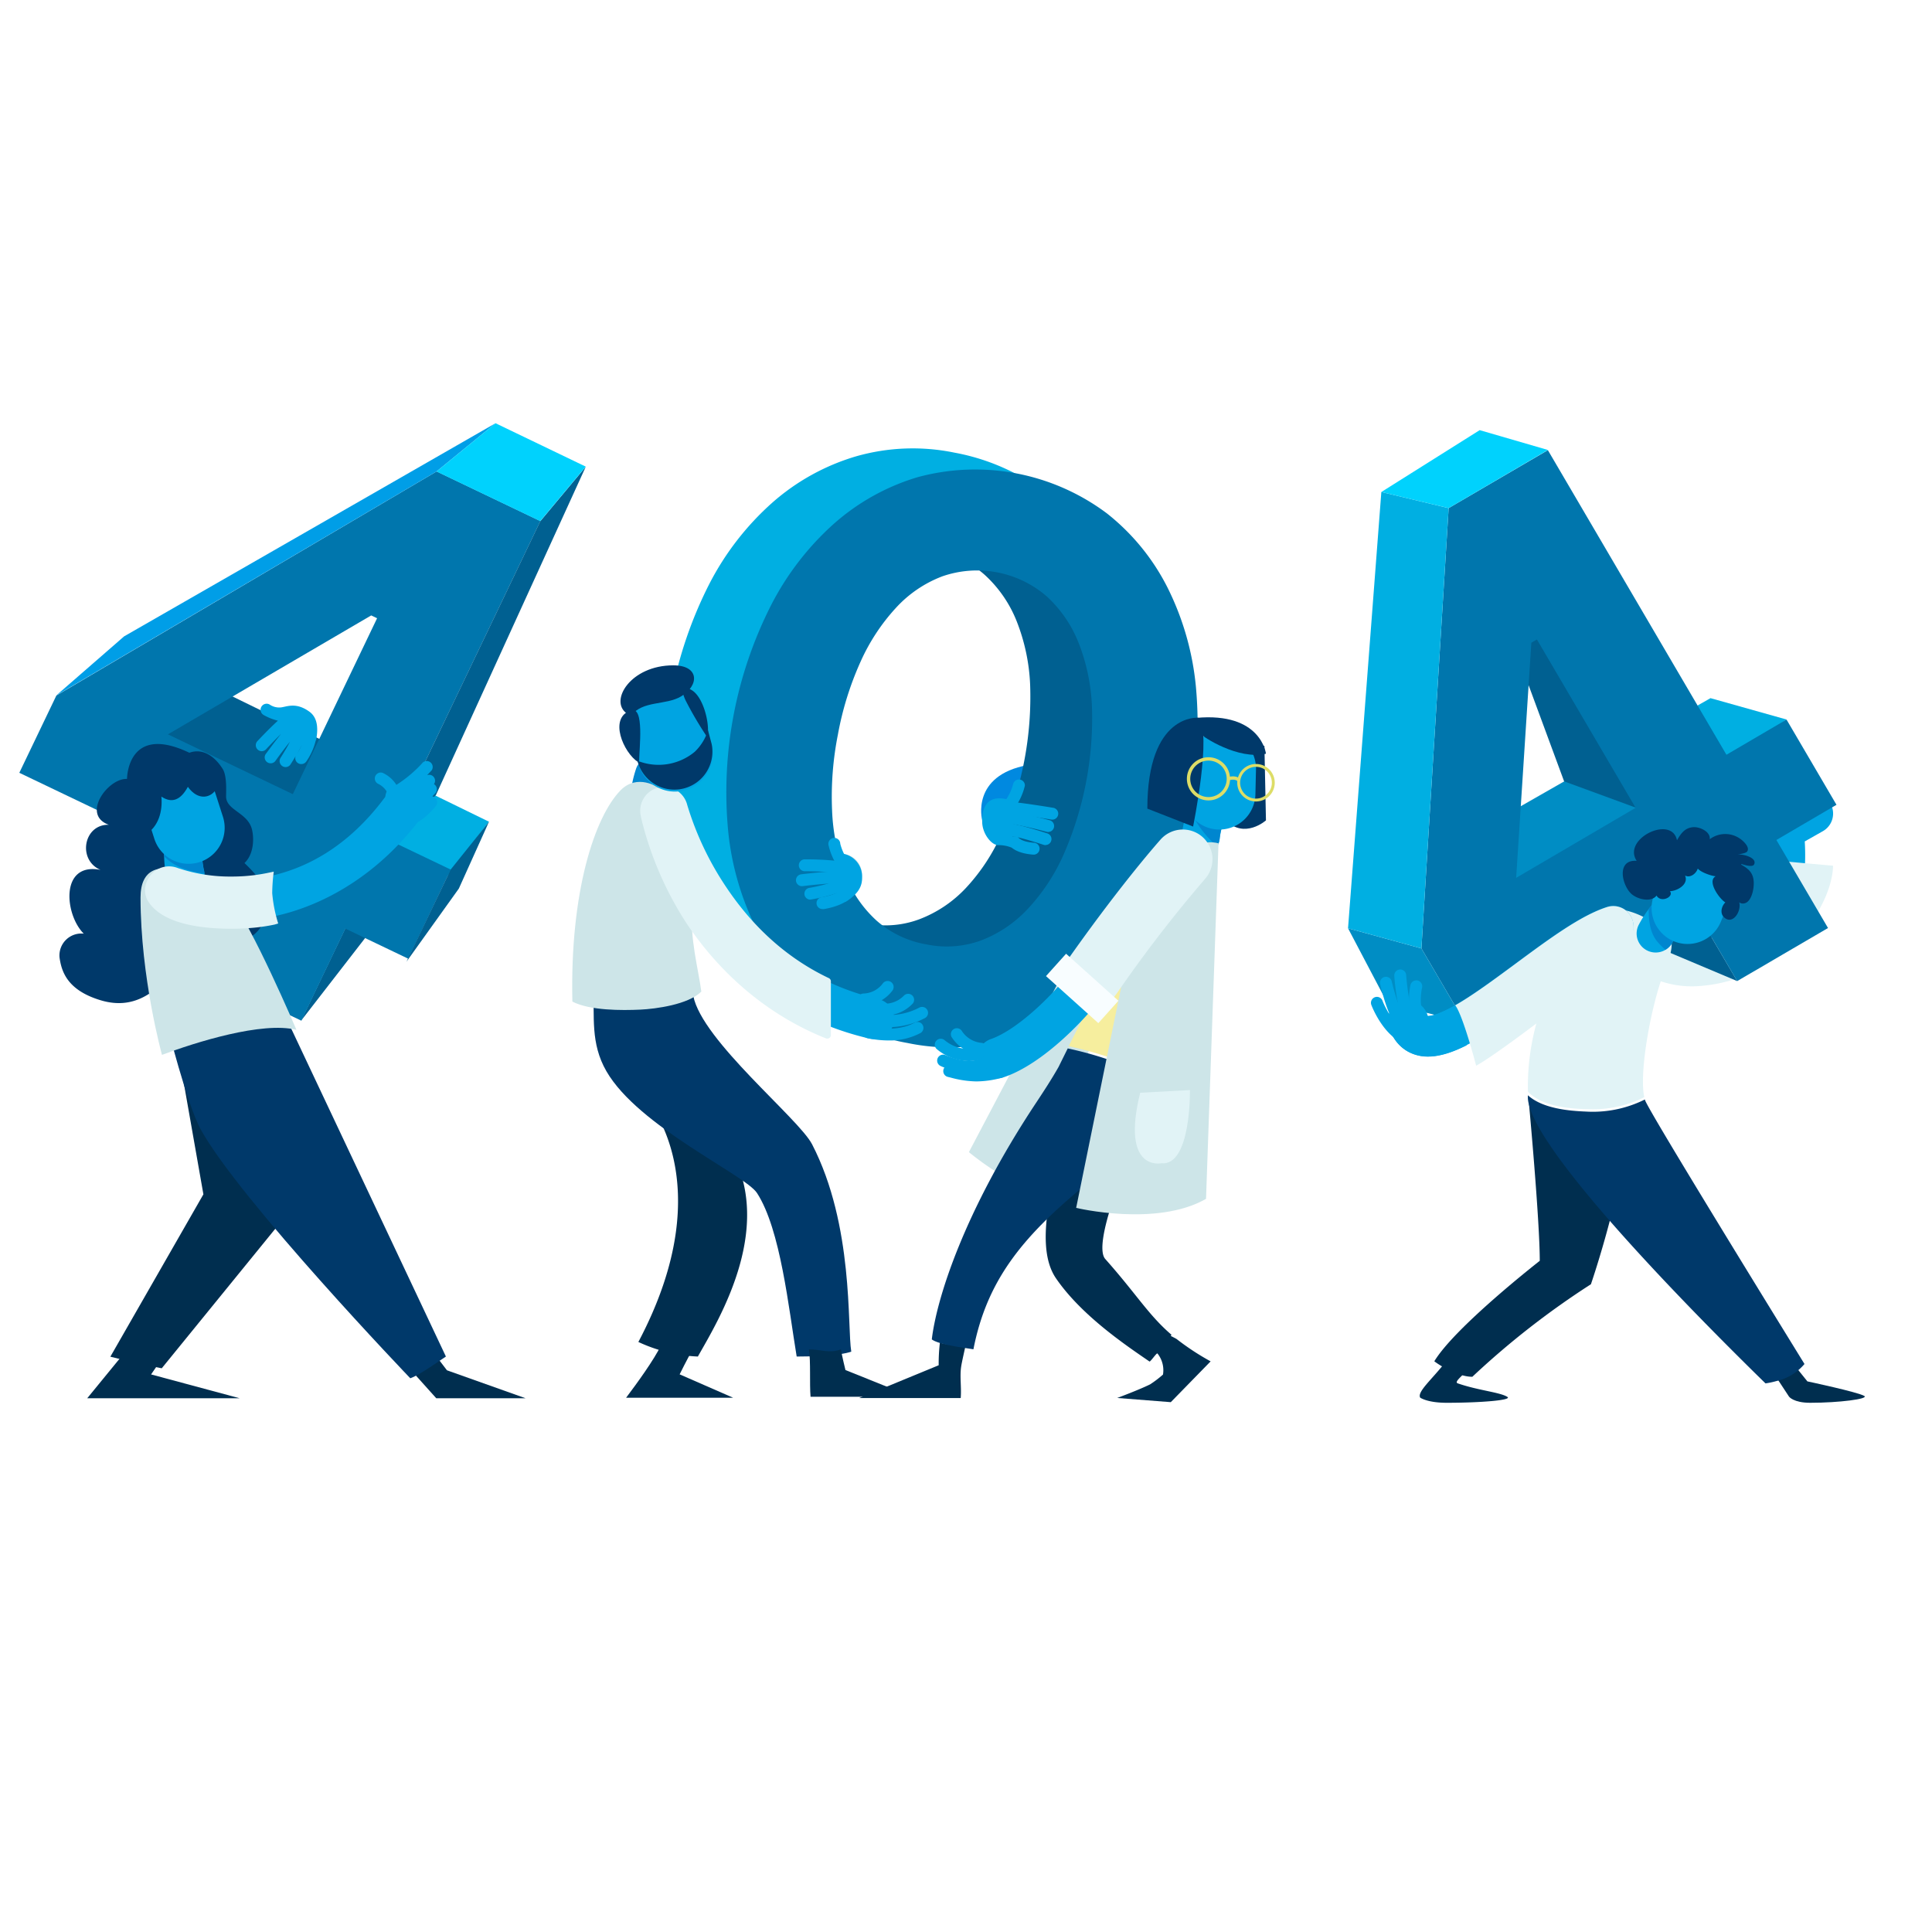 <svg xmlns="http://www.w3.org/2000/svg" viewBox="0 0 500 500"><defs><style>.cls-1{fill:#fff;}.cls-2{fill:#002e4f;}.cls-3{fill:#00a4e2;}.cls-4{fill:#e1f3f6;}.cls-5{fill:#008dc4;}.cls-6{fill:#00afe2;}.cls-7{fill:#006091;}.cls-8{fill:#0076ad;}.cls-9{fill:#00d2fd;}.cls-10{fill:#00396a;}.cls-11,.cls-17,.cls-18{fill:none;stroke-miterlimit:10;}.cls-11{stroke:#20c6f0;stroke-linecap:round;stroke-width:7.65px;}.cls-12{fill:#0086cf;}.cls-13{fill:#0089e0;}.cls-14{fill:#cde5e8;}.cls-15{fill:#f6ee9e;}.cls-16{fill:#f8fdff;}.cls-17,.cls-18{stroke:#dddd67;}.cls-17{stroke-width:0.87px;}.cls-18{stroke-width:0.75px;}.cls-19{fill:#009ee7;}</style></defs><title>404</title><g id="BACKGROUND"><rect class="cls-1" width="500" height="500"/></g><g id="OBJECTS"><path class="cls-2" d="M374.11,352.47c-3.42,4.44-7.44,7.74-6.56,9.24,0,0,1.82,1.33,6.85,1.33,8.62,0,17.1-.66,15.7-1.53-1.92-1.21-7.51-1.65-12.84-3.5-1.32-.45,2.89-3,1.74-3.43A25.43,25.43,0,0,1,374.11,352.47Z"/><path class="cls-2" d="M463,361.45s1.13,1.59,5.48,1.59c7.45,0,15.22-1,14-1.77-1.67-1-14.73-3.77-14.73-3.77l-2.93-3.64-5,2.75Z"/><path class="cls-3" d="M439.33,251.58a40.3,40.3,0,0,1-9.73-1.16,5.24,5.24,0,0,1,2.74-10.11c.18.05,12,3.07,18.83-2.83,4.59-3.95,6.34-11.38,5.19-22.1L456,212l10.59-6a5.23,5.23,0,0,1,5.16,9.11l-4.68,2.65c.74,12.63-2.33,21.95-9.14,27.76C452.18,250.37,445,251.58,439.33,251.58Z"/><path class="cls-4" d="M457.44,222.53c-.19,7.61-2.22,13.12-6.05,16.41-7.54,6.47-20.45,3.18-20.67,3.12a5.75,5.75,0,0,0-3,11.09,25.27,25.27,0,0,0,10.68,2.11c22.27-.79,35.71-20,36-31.21Z"/><path class="cls-5" d="M426.82,195.89c-2-.9-4-1.87-5.89-2.88-18.46,10.51-42,24-42.5,24.44,0,0,11.72,18.66,12.47,19.41.48.48,29.54-20.37,50.44-35.47C436.52,199.52,431.55,198,426.82,195.89Z"/><path class="cls-6" d="M427.12,195.35C432,197.48,437,199,441.94,201c11.51-8.32,20.41-14.79,20.41-14.79l-19.67-5.53s-9.47,5.37-21.13,12C423.38,193.61,425.23,194.52,427.12,195.35Z"/><polygon class="cls-7" points="393.21 170.85 404.79 202.21 427.43 210.52 398.75 158.13 393.21 170.85"/><polygon class="cls-7" points="428.66 218.22 411.89 218.22 426.82 244.31 449.58 253.9 428.66 218.22"/><path class="cls-8" d="M449.58,253.9l-13.35-22.78-57.14,33.5-11.23-19.17,7.05-113.95,25.68-15,46.21,78.83,15.55-9.11,12.93,22.06-15.55,9.11,13.36,22.78Zm-51.83-88.41-1.44.85-3.93,60.85,30.92-18.13Z"/><polygon class="cls-5" points="348.87 240.24 367.86 245.45 379.09 264.62 359.02 259.53 348.87 240.24"/><polygon class="cls-6" points="348.87 240.24 367.86 245.45 374.91 131.5 357.49 127.33 348.87 240.24"/><polygon class="cls-9" points="357.49 127.33 374.91 131.5 400.59 116.45 382.94 111.32 357.49 127.33"/><path class="cls-2" d="M395.7,285.64s2.79,30.11,2.79,40.66c0,0-21.92,17.09-27.29,26,2.3,1.75,6.86,4.08,9.85,4a212.87,212.87,0,0,1,30.68-23.94s6.93-20.09,9.09-37.1Z"/><path class="cls-4" d="M411.33,287.06a29.37,29.37,0,0,0,14.22-3.12c-1.42-6,1.62-23.75,5.43-33.24,0,0,3-6.6.9-8.62-7.8-7.51-14.44-6.89-16.5-7-7.16,6-20.49,23.87-19.95,47.44C399.11,286.42,406.58,287,411.33,287.06Z"/><path class="cls-10" d="M459.69,357.43A13.41,13.41,0,0,0,467,353c-8.47-13.73-39.51-64.17-41.2-68.12l-.12-.33a30.08,30.08,0,0,1-15.27,3.12c-4.59-.18-11.24-.82-15-4.22,0,.24,0,.48,0,.73.65,13.16,44.32,57.06,61.5,73.84A21.2,21.2,0,0,0,459.69,357.43Z"/><path class="cls-3" d="M369.54,273.41a10.72,10.72,0,0,1-3.49-.55c-2.31-.77-5.36-2.71-6.81-7.58a5.24,5.24,0,0,1,10-3,4.48,4.48,0,0,0,.25.65c.56,0,2.63-.16,7.68-3.12,4.51-2.65,9.84-6.6,15-10.41,8.71-6.45,16.94-12.54,23.74-14.69a5.23,5.23,0,0,1,3.16,10c-5.13,1.63-13,7.47-20.68,13.12C387.25,266.11,377.38,273.41,369.54,273.41Z"/><path class="cls-3" d="M379.33,269.5c-.64-3.09-1.31-6.49-3.26-9-4.22,2.33-6,2.49-6.54,2.47a4.48,4.48,0,0,1-.25-.65,5.24,5.24,0,0,0-10,3c1.45,4.87,4.5,6.81,6.81,7.58a10.72,10.72,0,0,0,3.49.55c3,0,6.39-1.1,10-2.93Z"/><path class="cls-4" d="M422.52,238.14a5.24,5.24,0,0,0-6.57-3.41c-6.8,2.15-15,8.24-23.74,14.69-5.16,3.81-10.49,7.76-15,10.41l-.6.34c2,2.59,5.35,15.34,5.41,15.63,5.55-2.9,32.17-23.17,38-29.29C422,244.41,423.39,240.9,422.52,238.14Z"/><path class="cls-11" d="M355.64,259.53"/><path class="cls-3" d="M362.14,269.18a1.51,1.51,0,0,1-.9-.29c-4.1-2.93-6.25-8.58-6.34-8.82a1.54,1.54,0,0,1,2.89-1.08h0c0,.05,1.91,5,5.24,7.4a1.54,1.54,0,0,1,.36,2.14A1.51,1.51,0,0,1,362.14,269.18Z"/><path class="cls-3" d="M362.14,265.43a1.56,1.56,0,0,1-1.26-.65c-2-2.79-3.54-9.4-3.71-10.15a1.54,1.54,0,0,1,3-.69c.43,1.86,1.86,7.12,3.22,9.06a1.53,1.53,0,0,1-.36,2.14A1.48,1.48,0,0,1,362.14,265.43Z"/><path class="cls-3" d="M364.26,264.56a1.52,1.52,0,0,1-1.42-1c-1.41-3.45-2-10.7-2-11a1.54,1.54,0,0,1,1.42-1.65,1.52,1.52,0,0,1,1.65,1.42c.15,2,.75,7.59,1.77,10.08a1.54,1.54,0,0,1-.85,2A1.66,1.66,0,0,1,364.26,264.56Z"/><path class="cls-3" d="M366.57,263.82a1.54,1.54,0,0,1-1.49-1.16,18.23,18.23,0,0,1-.05-7.75,1.55,1.55,0,0,1,1.86-1.15,1.54,1.54,0,0,1,1.14,1.85,15.31,15.31,0,0,0,0,6.29,1.53,1.53,0,0,1-1.1,1.87A1.31,1.31,0,0,1,366.57,263.82Z"/><path class="cls-3" d="M428.47,246.51a4.92,4.92,0,0,1-4.45-7,29.59,29.59,0,0,1,3.66-5.5,4.93,4.93,0,1,1,7.53,6.35h0a19.51,19.51,0,0,0-2.28,3.36A4.92,4.92,0,0,1,428.47,246.51Z"/><path class="cls-12" d="M429.18,244A24.3,24.3,0,0,0,431,245.8a4.86,4.86,0,0,0,1.92-2.11,19.51,19.51,0,0,1,2.28-3.36,4.93,4.93,0,1,0-7.53-6.35c-.1.12-.5.6-1,1.29C426.7,238.38,427,241.6,429.18,244Z"/><path class="cls-3" d="M445.36,238.54a9.32,9.32,0,0,1-12.16,5.06h0a9.31,9.31,0,0,1-5.06-12.16l2.46-6a9.31,9.31,0,0,1,12.16-5.06h0a9.3,9.3,0,0,1,5.06,12.16Z"/><path class="cls-10" d="M429.18,230.74c-.76,3.2-5.36,2.18-7.08.5-2.38-2.3-3.8-8.81,1.47-8.46-3.8-5.73,9.08-11.94,10.43-5.32,1-1.71,2-3.25,4.28-3.39,1.61-.1,4.43,1.15,4.2,3.12a6.67,6.67,0,0,1,8.25.17c.76.61,2.13,2,1.44,3-.37.54-2.31.71-3,.91,1.12-.51,5.71.52,4.8,2.42-.42.89-2.66.09-3.32-.1a1.33,1.33,0,0,0,0,.2c2.45,1.35,3.46,2.71,3.17,5.76-.14,1.4-.8,4-2.47,4.25a1.53,1.53,0,0,1-1.83-1.33c2.05,2.05-.85,7.52-3.44,4.82-1-1.06-.52-2.83.44-3.75-1.53-.88-4.85-5.53-2.49-6.77-1.1,0-6.21-1.71-4.58-3.18.43,1.71-1.69,3.91-3.36,3,1,2.27-2,4-3.92,4.05,1.16,1.45-2.41,3.18-3.49,1.07Z"/><path class="cls-13" d="M254.17,212.15s-3-11.44,11.84-14.16l-1.13,13.75Z"/><path class="cls-14" d="M194.74,241.05a21,21,0,0,1-9.05-2c-13.47-6.37-15-25.5-15-26.31a5.23,5.23,0,0,1,10.44-.75c.29,3.85,2.49,14.51,9.08,17.6,5.44,2.55,13.88,0,24.4-7.52a5.24,5.24,0,1,1,6.06,8.54C210.89,237.57,202.22,241.05,194.74,241.05Z"/><path class="cls-6" d="M222.6,250.87c1.46-3.82,2.8-7.7,4.38-11.47a30.61,30.61,0,0,1-3.22-.43,26.18,26.18,0,0,1-12.89-6.2,31.23,31.23,0,0,1-8.17-12,51.79,51.79,0,0,1-3.34-16.54,87.7,87.7,0,0,1,7.33-38.39,51.92,51.92,0,0,1,9.19-14,31.29,31.29,0,0,1,12-8.16,27.66,27.66,0,0,1,24.92,3.51c1.49-3,3.08-5.87,4.6-8.77,1.79-3.43,3.46-6.92,5-10.44.69-1.51,1.28-3.06,1.89-4.6a55.81,55.81,0,0,0-17.3-6.24,53.4,53.4,0,0,0-25.58,1,57.31,57.31,0,0,0-21.6,12,72.54,72.54,0,0,0-16.3,21.1,107,107,0,0,0-11.13,58.26,72.46,72.46,0,0,0,7.37,25.62,57.43,57.43,0,0,0,15.66,19.11,52.9,52.9,0,0,0,21.57,10C219,259.74,220.89,255.35,222.6,250.87Z"/><path class="cls-7" d="M293.5,172.17a72.73,72.73,0,0,0-7.38-25.63,57.49,57.49,0,0,0-15.66-19.1,48.31,48.31,0,0,0-5.57-3.79c-.61,1.54-1.2,3.09-1.89,4.59-1.62,3.51-3.25,7-5.05,10.44-1.54,2.92-3.15,5.85-4.64,8.83.53.41,1.05.83,1.55,1.28a32.32,32.32,0,0,1,8.26,12,50.39,50.39,0,0,1,3.48,16.45,88,88,0,0,1-7.34,38.4A50.24,50.24,0,0,1,250,229.78a32.13,32.13,0,0,1-12.12,8.14,25.08,25.08,0,0,1-10.22,1.52c-1.74,4.13-3.21,8.39-4.79,12.57s-3.34,8.2-5.16,12.24l1.23.25a53.28,53.28,0,0,0,25.58-1,57.3,57.3,0,0,0,21.6-12,72.89,72.89,0,0,0,16.3-21.1,107,107,0,0,0,11.13-58.26Z"/><path class="cls-8" d="M234.88,269.93a53.38,53.38,0,0,1-23.41-10.34,57.15,57.15,0,0,1-15.66-19.1,72.68,72.68,0,0,1-7.38-25.62,107,107,0,0,1,11.13-58.26,72.76,72.76,0,0,1,16.3-21.11,57.5,57.5,0,0,1,21.6-12,56.84,56.84,0,0,1,49,9.36A57.3,57.3,0,0,1,302.12,152a72.66,72.66,0,0,1,7.37,25.63,107,107,0,0,1-11.13,58.25A72.59,72.59,0,0,1,282.06,257a57.36,57.36,0,0,1-21.6,12A53.28,53.28,0,0,1,234.88,269.93Zm4.88-25.52a25.91,25.91,0,0,0,14.07-1,32.21,32.21,0,0,0,12.11-8.14,50.31,50.31,0,0,0,9.32-14.12,87.74,87.74,0,0,0,7.33-38.39,50.59,50.59,0,0,0-3.47-16.45,32.55,32.55,0,0,0-8.26-12,27.52,27.52,0,0,0-27-5.15,31.32,31.32,0,0,0-12,8.16,51.88,51.88,0,0,0-9.18,14,81.09,81.09,0,0,0-5.84,18.83,82.31,82.31,0,0,0-1.5,19.56,52.06,52.06,0,0,0,3.35,16.54,31.4,31.4,0,0,0,8.16,12A26.25,26.25,0,0,0,239.76,244.41Z"/><path class="cls-10" d="M327.23,193.06l.4,19.25s-5.5,4.92-10.42,0L319,190.64Z"/><path class="cls-2" d="M304.56,346.58c-.31-.25-2.46-1.25-2.75-1.5a25.54,25.54,0,0,1-3.35,4.11,6.93,6.93,0,0,1,2.52,6.55,28.74,28.74,0,0,1-3.33,2.53c-3,1.48-8.52,3.52-8.52,3.52L303,362.88l10.31-10.56A65.89,65.89,0,0,1,304.56,346.58Z"/><path class="cls-2" d="M250.08,347.33c-2.22-.39-5,1.31-6.82,0a46.58,46.58,0,0,0-.33,6l-20.58,8.48h26.28c.23-2.79-.27-5.48.11-8.08C248.93,352.38,249.83,348.62,250.08,347.33Z"/><path class="cls-14" d="M274,254l-23.25,44.17s9.42,8,18.69,10.63L286.9,256.7Z"/><path class="cls-2" d="M299.48,350.3a32.74,32.74,0,0,0,3.7-4.86c-6-5.15-9-10.46-17.13-19.6-3.38-3.79,5.57-25.45,7.75-29.08,3.91-6.53,4.51-11.26,7.57-22.44l-22.71,8.48c-5.4,19.36-11.7,38.73-5.39,48,6.67,9.77,18.51,17.63,24.22,21.56C297.71,352.47,299.3,350.15,299.48,350.3Z"/><path class="cls-3" d="M261.25,209.88a1.48,1.48,0,0,1-.89-.29,1.55,1.55,0,0,1-.36-2.15,13.28,13.28,0,0,0,2.24-4.66,1.54,1.54,0,0,1,3,.53,15.9,15.9,0,0,1-2.76,5.93A1.56,1.56,0,0,1,261.25,209.88Z"/><path class="cls-15" d="M299.75,279c6.76-18.56,12.53-47.67,14.69-59.3a28.8,28.8,0,0,0-3.33-1.14c-2-.55-4.41-1.2-6.46-.56a12.16,12.16,0,0,0-2.89,1.43,33.72,33.72,0,0,0-1.19,4.65s-14.51,27.75-24,46.68A94.35,94.35,0,0,1,299.75,279Z"/><path class="cls-10" d="M276.33,271.33h0c-.83,1.68-1.63,3.28-2.37,4.79h0c-1.87,3.29-3.87,6.34-5.81,9.27-18.68,28.17-25.74,50.62-27,61.24,1.78,1.39,8.53,2.18,10.77,2.57,3.45-17.61,12.42-28.85,28.49-42.13,5.37-4.45,9.39-10.1,12.93-14.79,2.11-2.79,4.2-7.27,6.2-12.7A94.11,94.11,0,0,0,276.33,271.33Z"/><path class="cls-3" d="M258.2,279.07a5.23,5.23,0,0,1-1.72-10.18c6.35-2.2,16.09-10.88,22.66-20.19a355.83,355.83,0,0,1,23.08-29.82,5.23,5.23,0,1,1,7.79,7h0a352.26,352.26,0,0,0-22.31,28.86c-6.48,9.19-17.95,20.64-27.79,24A5.12,5.12,0,0,1,258.2,279.07Z"/><path class="cls-3" d="M310.77,221.44l-.37,0a4.92,4.92,0,0,1-4.55-5.27,30,30,0,0,1,1.43-6.45,4.93,4.93,0,0,1,9.32,3.21,19.35,19.35,0,0,0-.92,4A4.93,4.93,0,0,1,310.77,221.44Z"/><path class="cls-12" d="M312.21,216.24A22.6,22.6,0,0,0,315,219a5,5,0,0,0,.64-2.08,19.35,19.35,0,0,1,.92-4,4.92,4.92,0,0,0-8.7-4.41C308.35,211.28,310.62,214.42,312.21,216.24Z"/><path class="cls-3" d="M324.9,205.57a9.31,9.31,0,0,1-9.52,9.11h0a9.31,9.31,0,0,1-9.1-9.52l.15-6.47a9.3,9.3,0,0,1,9.52-9.1h0a9.31,9.31,0,0,1,9.1,9.52Z"/><path class="cls-3" d="M250.81,277.63a19.29,19.29,0,0,1-7.36-1.74,1.54,1.54,0,0,1,1.19-2.84c4.05,1.71,7.28,1.95,9.33.71a1.54,1.54,0,1,1,1.6,2.63A9,9,0,0,1,250.81,277.63Z"/><path class="cls-3" d="M252.65,279.87a26.7,26.7,0,0,1-6.65-1l-.7-.17a1.54,1.54,0,0,1,.72-3l.7.17c3.74.9,6.2,1.5,11.66.09a1.54,1.54,0,1,1,.77,3A25.76,25.76,0,0,1,252.65,279.87Z"/><path class="cls-3" d="M250.7,274.6a13.22,13.22,0,0,1-8.31-3.13,1.54,1.54,0,0,1,2.08-2.27,9.68,9.68,0,0,0,8.45,2,1.54,1.54,0,1,1,.77,3A11.93,11.93,0,0,1,250.7,274.6Z"/><path class="cls-3" d="M253.93,272.94h-.18a9.92,9.92,0,0,1-7.47-4.55,1.54,1.54,0,0,1,2.7-1.49,6.84,6.84,0,0,0,5.12,3,1.54,1.54,0,0,1-.17,3.07Z"/><path class="cls-3" d="M272.33,212.1l-.26,0c-2.55-.42-9.52-1.52-11.14-1.52a1.54,1.54,0,0,1,0-3.08c2.17,0,10.68,1.4,11.65,1.56a1.54,1.54,0,0,1-.25,3.06Z"/><path class="cls-3" d="M271.34,215.33a1.48,1.48,0,0,1-.41-.05c-.07,0-7.39-2-10.8-2.21a1.54,1.54,0,1,1,.18-3.07c3.73.21,11.12,2.22,11.44,2.31a1.54,1.54,0,0,1-.41,3Z"/><path class="cls-3" d="M270.6,218.72a1.84,1.84,0,0,1-.47-.07c-6.94-2.24-8.65-2.38-9.56-2.45a7.85,7.85,0,0,1-1.29-.2,1.54,1.54,0,0,1,.79-3,3.74,3.74,0,0,0,.74.11c1.12.09,3,.24,10.26,2.58a1.54,1.54,0,0,1-.47,3Z"/><path class="cls-3" d="M267.55,221.18h-.11c-6.94-.5-7.23-4.27-7.24-4.7l3.08-.07a.82.82,0,0,0,0-.1s.32,1.51,4.39,1.8a1.54,1.54,0,0,1-.11,3.07Z"/><path class="cls-3" d="M261.74,219.34a8.84,8.84,0,0,0-3.42-.62c-1.75,0-4.13-3-4.13-6.06,0,0-.85-9.09,8.74-5Z"/><path class="cls-14" d="M292,246.36,278.51,312.6s20.83,5,33.61-2.34l3.23-92S301.05,213.22,292,246.36Z"/><path class="cls-4" d="M295.08,282.8l12.88-.69s.31,19.71-7.39,18.94C300.57,301.05,290,303.35,295.08,282.8Z"/><path class="cls-4" d="M311.26,216.65a7.7,7.7,0,0,0-10.87.58c-.4.45-9.81,11-23.26,30-.88,1.25-1.85,2.53-2.88,3.79l-1.37,1.68,1.49,1.57c1.59,1.68,3.26,3.31,4.87,4.89l2.61,2.58,1.9,1.91,1.73-2.06c1.54-1.85,3-3.69,4.23-5.48a346.51,346.51,0,0,1,22.14-28.63A7.72,7.72,0,0,0,311.26,216.65Z"/><rect class="cls-16" x="276.19" y="246.69" width="7.78" height="18.21" transform="translate(-97.39 293.18) rotate(-48.06)"/><path class="cls-10" d="M296.93,209.27l11.84,4.64s5-24.49,1.36-28.16C310.13,185.75,296.93,184.5,296.93,209.27Z"/><path class="cls-10" d="M310.81,190c.42.63,9.61,6.75,16.82,5.06,0,0-1.23-10.83-18.07-9.27Z"/><path class="cls-17" d="M317.9,201.56a5.15,5.15,0,1,1-5.14-5.15A5.14,5.14,0,0,1,317.9,201.56Z"/><path class="cls-18" d="M329.53,202.57a4.48,4.48,0,1,1-4.48-4.48A4.47,4.47,0,0,1,329.53,202.57Z"/><path class="cls-17" d="M317.9,201.56s1.71-.67,2.73.35"/><path class="cls-12" d="M168.14,210.57h-.36a4.93,4.93,0,0,1-4.56-5.27,30,30,0,0,1,1.43-6.45,4.93,4.93,0,0,1,9.32,3.21,19.4,19.4,0,0,0-.92,3.95A4.92,4.92,0,0,1,168.14,210.57Z"/><path class="cls-2" d="M165.21,347.3a40.48,40.48,0,0,0,15.4,3.77c5.32-9.47,21.35-35.11,6.77-56.15l-20.63-11.08S187.38,305.35,165.21,347.3Z"/><path class="cls-2" d="M175.89,355.68s1.9-3.86,3.39-6.46c-1.11-.14-6.11-.34-8.16-1.13-1.93,3.94-6.12,9.7-9.09,13.65h27.72Z"/><path class="cls-10" d="M210.17,296.15c-3.45-6.69-28.48-26.83-30.75-38.4-.2-1-.37-2.08-.52-3.16-4,2.13-9.24,2.71-13.37,2.92-4.69.24-7.5.53-12-1.68.38,7.18-.79,14.11,3.4,21.39,8.31,14.43,35.94,26.79,39,31.56,6.08,9.4,8.18,29.83,10.25,42.29,3.25,0,11-.14,14.13-1.27C219.23,343.41,221,317.11,210.17,296.15Z"/><path class="cls-2" d="M218.8,354.56s-.9-3.64-1.17-5.34c-3.17,1.11-5,0-8.28,0,.5,3.09.13,8.87.42,12.26H236Z"/><path class="cls-14" d="M165.72,261.29c4-.19,12.41-1.3,15.78-4.67-.69-5.49-3.14-14.33-2.28-21.44,2.93-24.12-8.84-31.34-8.84-31.34s-5.42-3.79-9.82.73c-6.62,6.83-13.08,26.12-12.43,54.64C152.69,261.56,160.92,261.51,165.72,261.29Z"/><path class="cls-3" d="M226.1,268.9a4.76,4.76,0,0,1-1.18-.14c-19-4.4-35-15.77-46.47-32.87a88,88,0,0,1-11.64-24.8A5.24,5.24,0,0,1,177,208.52a78.93,78.93,0,0,0,10.39,21.85c10.05,14.89,23.48,24.38,39.93,28.2a5.23,5.23,0,0,1-1.18,10.33Z"/><path class="cls-4" d="M214.57,253.17c-10.45-4.95-19.35-12.79-26.45-23.32a79,79,0,0,1-10.27-21.55,6.14,6.14,0,0,0-6-4.65,5.9,5.9,0,0,0-1.51.19,6.16,6.16,0,0,0-4.47,7.47l0,.12a87.84,87.84,0,0,0,11.74,27.43c9.21,13.8,21.72,24.13,36.15,29.87a1,1,0,0,0,.34.06.87.87,0,0,0,.52-.16.9.9,0,0,0,.41-.76V254A.94.94,0,0,0,214.57,253.17Z"/><path class="cls-3" d="M230,269.27a27,27,0,0,1-5.34-.56,1.54,1.54,0,1,1,.61-3c4.58.92,8.4.58,11.36-1a1.54,1.54,0,1,1,1.45,2.71A16.93,16.93,0,0,1,230,269.27Z"/><path class="cls-3" d="M230.21,265.83a16,16,0,0,1-2.26-.16,1.54,1.54,0,0,1,.45-3.05,16.91,16.91,0,0,0,9.53-1.86,1.54,1.54,0,0,1,1.53,2.67A20.32,20.32,0,0,1,230.21,265.83Z"/><path class="cls-3" d="M228.84,262.8l-.73,0a1.54,1.54,0,1,1,.19-3.07,6.92,6.92,0,0,0,5.57-2,1.54,1.54,0,0,1,2.39,1.94A9.79,9.79,0,0,1,228.84,262.8Z"/><path class="cls-3" d="M223.52,260.2a1.54,1.54,0,0,1,0-3.08,6.47,6.47,0,0,0,4.92-2.57A1.54,1.54,0,1,1,231,256.3,9.61,9.61,0,0,1,223.52,260.2Z"/><path class="cls-3" d="M218.49,225.45a1.55,1.55,0,0,1-1.26-.64,15.84,15.84,0,0,1-2.77-5.93,1.54,1.54,0,1,1,3-.52,13.21,13.21,0,0,0,2.23,4.66,1.53,1.53,0,0,1-.35,2.14A1.5,1.5,0,0,1,218.49,225.45Z"/><path class="cls-3" d="M218.81,226.13a1.51,1.51,0,0,1-.3,0,74.18,74.18,0,0,0-10.11-.66,1.54,1.54,0,1,1,0-3.07,75.53,75.53,0,0,1,10.69.7,1.54,1.54,0,0,1-.28,3Z"/><path class="cls-3" d="M207.55,229.34a1.54,1.54,0,0,1-.19-3.07c1-.12,9.63-1.17,12.43-.68a1.54,1.54,0,0,1,1.24,1.79,1.52,1.52,0,0,1-1.78,1.24c-1.77-.31-8,.27-11.51.71Z"/><path class="cls-3" d="M209.55,232.82a1.54,1.54,0,0,1-.29-3,43.88,43.88,0,0,0,6.53-1.62c.85-.27,1.9-.61,3.47-1.06a1.54,1.54,0,1,1,.86,2.95c-1.53.45-2.51.76-3.38,1a46.1,46.1,0,0,1-6.89,1.71A1.53,1.53,0,0,1,209.55,232.82Z"/><path class="cls-3" d="M212.87,235.27a1.54,1.54,0,0,1-.26-3.06c5-.85,6-2.71,6-2.73a1.54,1.54,0,0,1,2.92,1c-.2.6-1.53,3.63-8.39,4.81Z"/><path class="cls-3" d="M218.8,233.41l-1.17-12.54a6,6,0,0,1,5.49,6.16C223.12,229,222.56,231.11,218.8,233.41Z"/><path class="cls-3" d="M184.16,192.54a9.84,9.84,0,0,1-7,12h0a9.84,9.84,0,0,1-12-7L163.38,191a9.85,9.85,0,0,1,7-12h0a9.84,9.84,0,0,1,12,7Z"/><path class="cls-10" d="M183.23,189a13,13,0,0,1-3.43,5.56A14.65,14.65,0,0,1,165,196.89l.18.68a9.84,9.84,0,0,0,19-5Z"/><path class="cls-10" d="M165.1,197.2c-3.7-2.37-7.69-11.39-1.85-13.36,3.61-1.22,2.16,9.91,2.16,13.06Z"/><path class="cls-10" d="M162.13,184.58c-4.46-3.24,1.07-12.39,12.11-12.39,6.82,0,6.77,5.22,2,8.05-3.91,2.34-10,1-12.92,5Z"/><path class="cls-10" d="M183.23,191.06a91,91,0,0,1-5.84-9.88c-.76-1.72-1.8-4.65,1.64-2.57,2.88,1.75,4.44,7.89,4.17,11Z"/><path class="cls-7" d="M105.23,213a67.7,67.7,0,0,0-5.1,4.79L77.91,264.17l16.54-21.35L112,206.49C109.78,208.66,107.53,210.84,105.23,213Z"/><path class="cls-7" d="M92.05,205.33c1.62-2.2,3.17-4.79,5-7.07l-38.9-19L21.24,183l64.67,29.83C88,210.37,90.16,207.92,92.05,205.33Z"/><path class="cls-6" d="M97.6,198.53c-2.06,2.59-3.74,5.63-5.73,8.05-1.78,2.17-3.57,4.33-5.39,6.47l29.4,13.55,10.67-13.94Z"/><path class="cls-8" d="M53.33,252.41l11.41-23.82L5,200l9.59-20L113,122l26.85,12.85-39.46,82.42,16.26,7.78-11,23.06-16.26-7.78-11.4,23.82ZM97.59,160l-1.52-.73L43.45,190.05l32.33,15.48Z"/><polygon class="cls-7" points="116.61 225.07 126.55 212.66 118.75 229.96 105.2 248.88 116.61 225.07"/><path class="cls-7" d="M112.8,205.8l38.79-85-11.78,14.11-39.46,82.42C101.45,216.23,112.17,206.43,112.8,205.8Z"/><polygon class="cls-19" points="14.59 179.95 32.12 164.69 128.24 109.53 112.97 122.02 14.59 179.95"/><polygon class="cls-9" points="112.97 122.02 139.81 134.87 151.59 120.76 128.24 109.53 112.97 122.02"/><path class="cls-3" d="M80,184.13c-3.3-2.35-5.57-1.32-7.16-1.07a4.37,4.37,0,0,1-3-.69A1.54,1.54,0,1,0,68.16,185a14,14,0,0,0,3.76,1.51c-2.56,2.34-5.17,5.16-5.32,5.31a1.55,1.55,0,0,0,1.13,2.59,1.52,1.52,0,0,0,1.13-.5s1.85-2,3.88-4c-1.88,2.36-3.65,4.82-4,5.27a1.54,1.54,0,0,0,2.5,1.79c1-1.4,2.43-3.31,3.78-5-.5,1-1.14,2.13-2.43,4.19a1.55,1.55,0,0,0,.5,2.12,1.5,1.5,0,0,0,.81.24,1.53,1.53,0,0,0,1.31-.73c.53-.85,1-1.55,1.31-2.16A1.54,1.54,0,0,0,78,197.74a1.55,1.55,0,0,0,1.29-.7,16.37,16.37,0,0,0,2.44-5.46l.07,0C82.63,187.3,81.59,185.25,80,184.13ZM76.94,195c.51-.89.85-1.57,1.18-2.24A17.17,17.17,0,0,1,76.94,195Z"/><path class="cls-10" d="M32.87,201.59c-4.88-.27-11.95,9.27-4.71,11.86C21.6,213.3,20,222.56,26,225.12c-10.52-2.05-9.3,11.58-4.32,16.51a5.67,5.67,0,0,0-6.27,6.19c.51,3.53,1.91,8.43,10.65,11.05S40.15,256.58,44.5,252c2.79,5.69,16.55-2,15-8.8,5.19,1.84,9.85-4.06,9.95-8.76s-3.12-8.11-6.18-11.09c2.16-2,2.57-5.64,2-8.43-.94-4.65-6.76-5.11-6.76-8.81,0-1.29.25-5.31-.86-7.08-1.75-2.81-4.81-5.59-8.65-4.22C32.87,187.1,32.87,201.59,32.87,201.59Z"/><path class="cls-2" d="M42.28,351.07c-4.44-.78-5.15-.55-9.54-1.63L22.58,361.86H62L39.1,355.7Z"/><path class="cls-2" d="M115.67,354.63l-2.33-3.06a31.1,31.1,0,0,1-6.67,3.35l6.23,6.94H136Z"/><path class="cls-2" d="M28.56,351.11c4.42,1.08,8.83,2.21,13.3,3l32.55-40-5.54-15.91L46.08,271.85l6.56,37.24Z"/><path class="cls-10" d="M72.83,260.82c-8.93-2.37-21,.63-29.73,3.91,0,0,5.33,21.21,8.83,27.54,10.19,18.43,54.25,64.42,54.25,64.42,2.42-.83,7.09-4.24,9.22-5.62Z"/><path class="cls-14" d="M41.92,273c8.63-3.24,25.92-8.7,34.8-6.48,0,0-11.76-27.61-17.09-33.7-3.6-4.11-23.26-15.68-23.26-.56C36.37,253,41.92,273,41.92,273Z"/><path class="cls-3" d="M49.59,231l-.35.11a4.93,4.93,0,0,1-6-3.47,29.62,29.62,0,0,1-.78-6.56,4.93,4.93,0,0,1,9.85-.05,20.5,20.5,0,0,0,.44,4A4.92,4.92,0,0,1,49.59,231Z"/><path class="cls-12" d="M52.87,226.13a4.32,4.32,0,0,0-.16-1.06,20.5,20.5,0,0,1-.44-4,4.93,4.93,0,0,0-9.85.05c0,.06,0,.21,0,.42C44.86,224.24,48.86,225.53,52.87,226.13Z"/><path class="cls-3" d="M57.69,211.36a9.32,9.32,0,0,1-6,11.74h0a9.32,9.32,0,0,1-11.74-6L38,211a9.31,9.31,0,0,1,6-11.74h0a9.31,9.31,0,0,1,11.73,6Z"/><path class="cls-3" d="M112.55,206.42a1.42,1.42,0,0,0-.65-.32c.22-.24.46-.51.75-.81a1.56,1.56,0,0,0-.09-2.18,1.44,1.44,0,0,0-.25-.18,1.53,1.53,0,0,0-1.78-2.32c.7-.71,1.14-1.2,1.19-1.26a1.54,1.54,0,0,0-2.31-2,32.7,32.7,0,0,1-6.83,5.77A8.21,8.21,0,0,0,99,200a1.54,1.54,0,0,0-1.1,2.87,5.32,5.32,0,0,1,2.16,1.94,6.75,6.75,0,0,0-.36,1.42C77,236.9,47,226,45.61,225.5a5.23,5.23,0,0,0-3.77,9.76,54.58,54.58,0,0,0,18.21,2.94,58.06,58.06,0,0,0,6.68-.38c11.31-1.31,28-7.83,41.4-25.06a8.55,8.55,0,0,0,.94-.61,8.42,8.42,0,0,0,.84-.61l0,0a22.81,22.81,0,0,0,2.87-2.92A1.53,1.53,0,0,0,112.55,206.42Z"/><path class="cls-4" d="M70.85,225.58l-1.28.27a45.52,45.52,0,0,1-9.57,1,42.25,42.25,0,0,1-14.06-2.23A6.15,6.15,0,0,0,38,228.16a5.54,5.54,0,0,0,.11,4.71c3,5.33,11.26,7.49,21.95,7.49a58.76,58.76,0,0,0,6.78-.39c1.37-.16,2.8-.39,4.25-.7L72,239a36.83,36.83,0,0,1-1.55-7.84A46,46,0,0,1,70.85,225.58Z"/><path class="cls-10" d="M37.77,215.91c3.23-2,4.35-5.9,4-9.75,2.84,1.9,5.08.74,6.85-2.53C54,211.15,62.17,200,51,195.9c-8.93-3.25-17.69,5.59-15.4,14.47Z"/></g></svg>